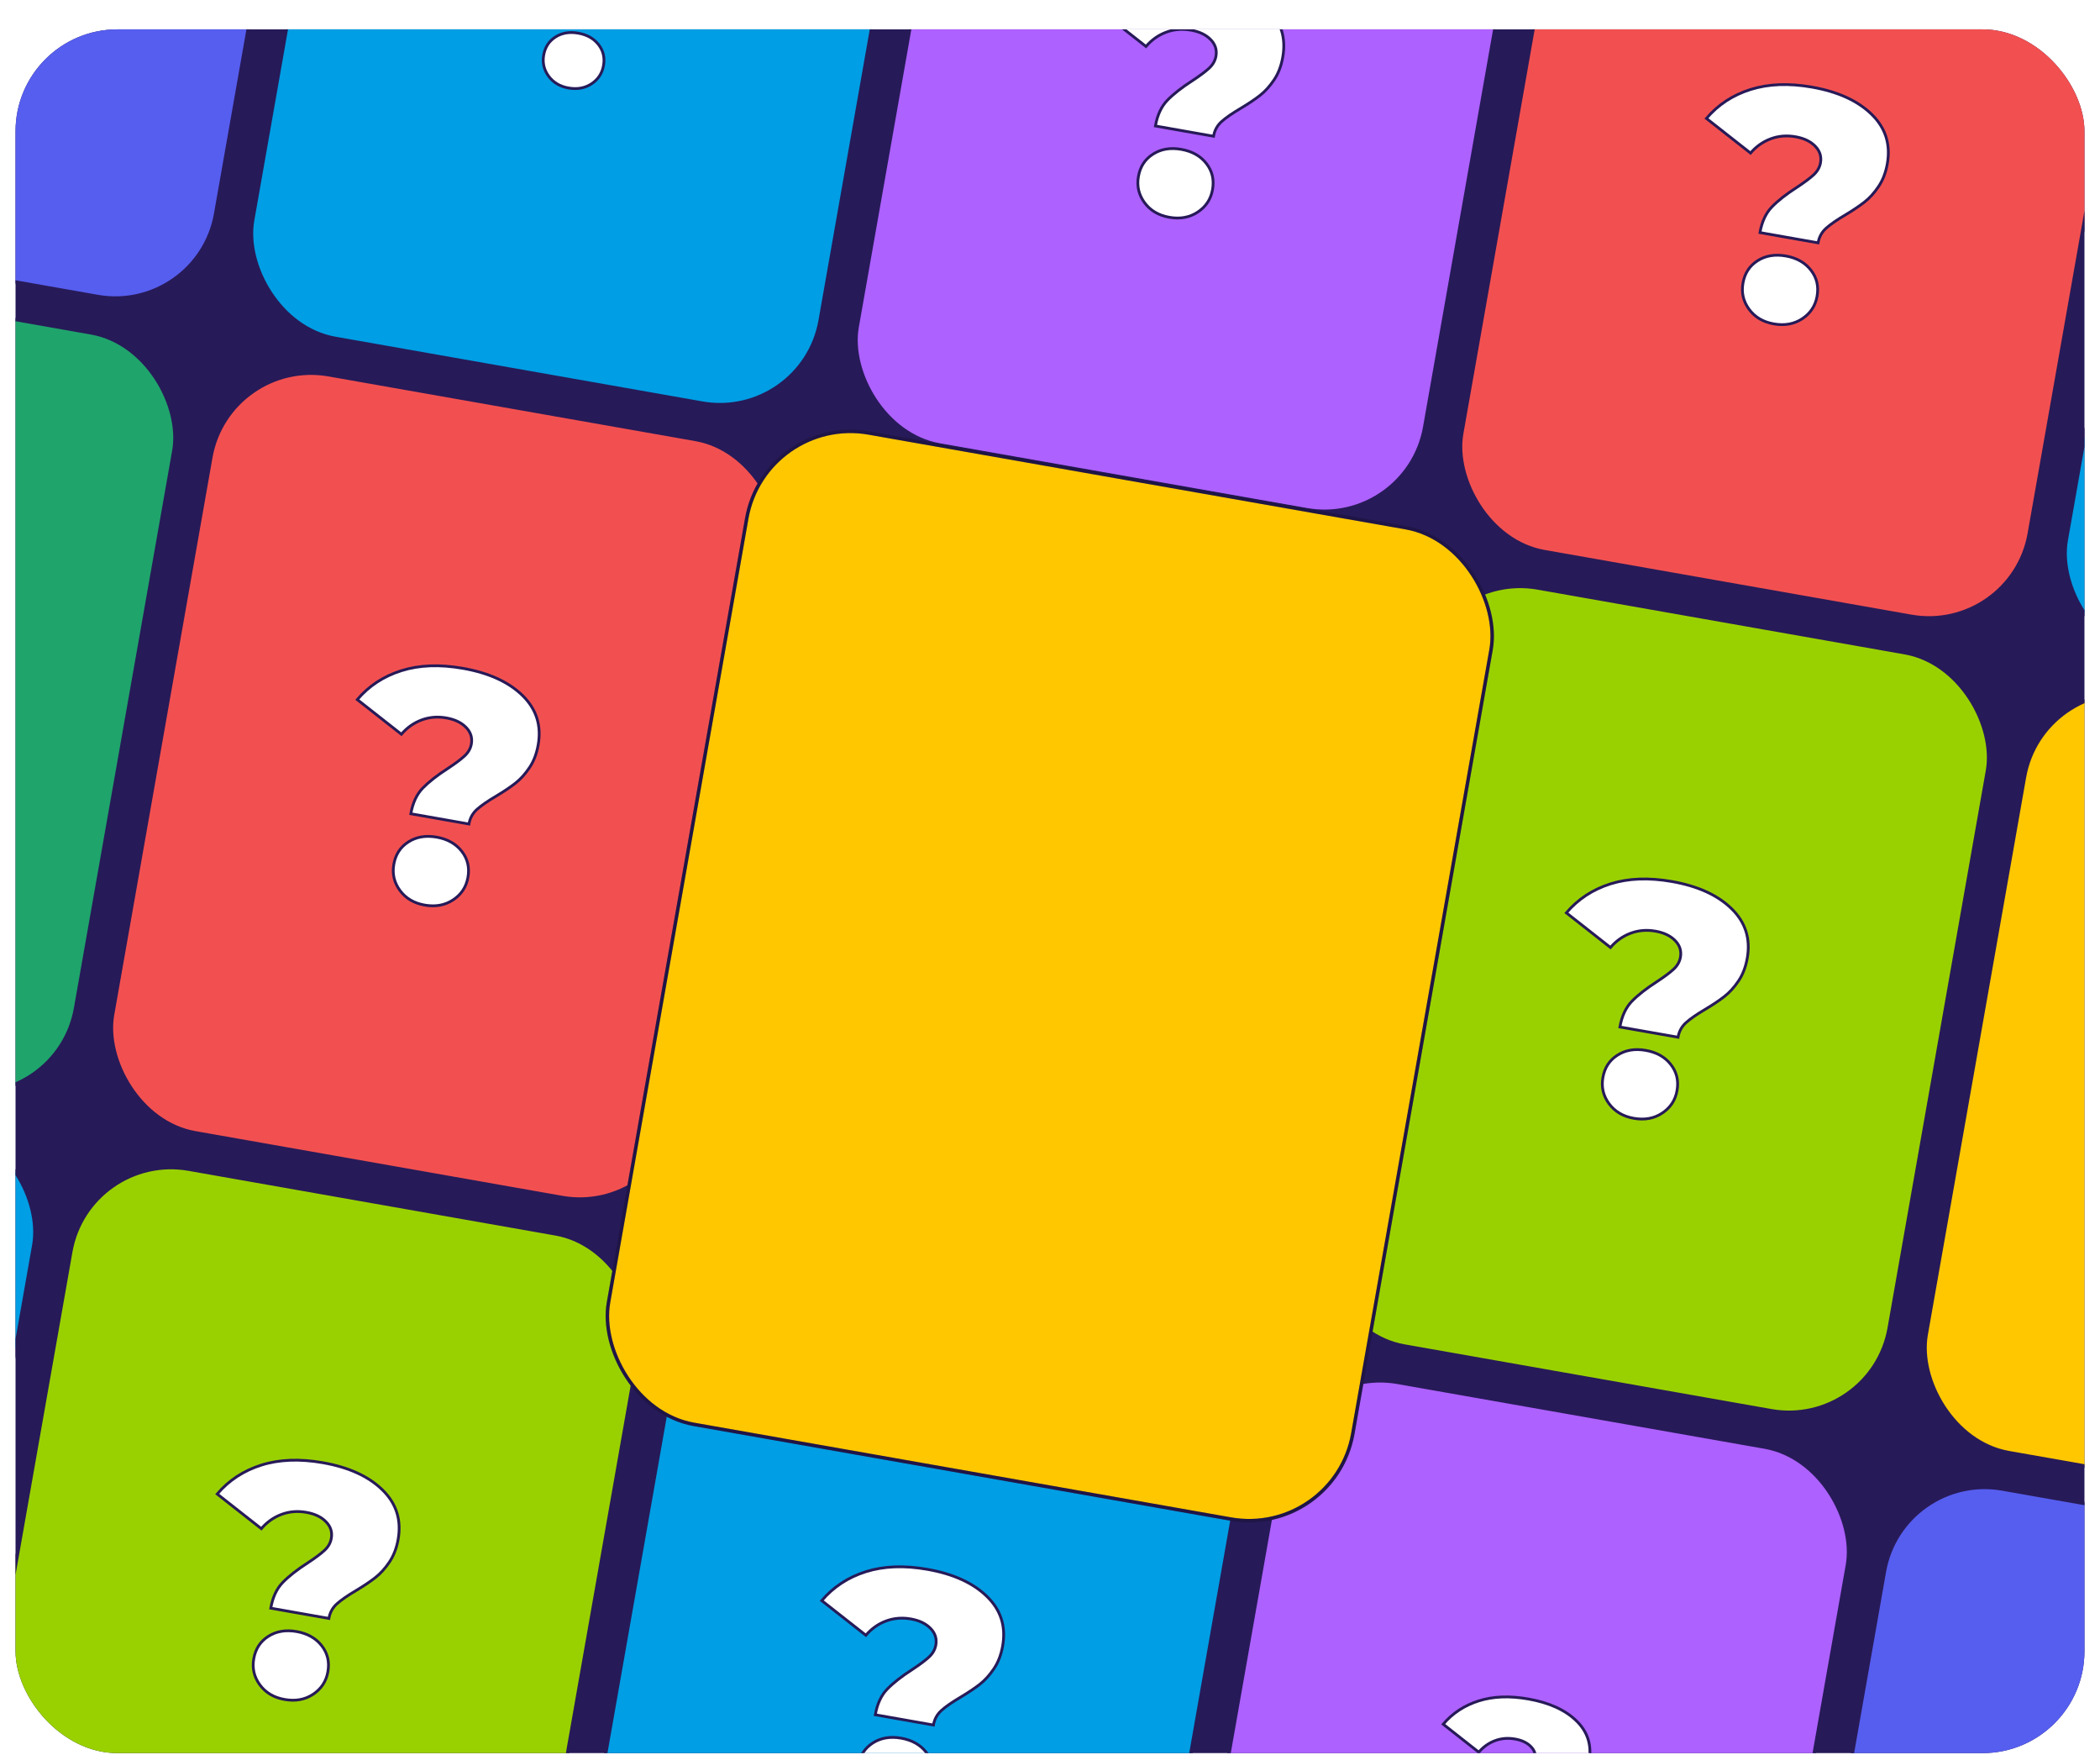 <svg width="608" height="508" viewBox="0 0 608 508" fill="none" xmlns="http://www.w3.org/2000/svg" xmlns:xlink="http://www.w3.org/1999/xlink">
	<desc>
			Created with Pixso.
	</desc>
	<defs>
		<filter id="filter_13_2186_dd" x="0" y="0" width="608" height="508" filterUnits="userSpaceOnUse" color-interpolation-filters="sRGB">
			<feFlood flood-opacity="0" result="BackgroundImageFix"/>
			<feColorMatrix in="SourceAlpha" type="matrix" values="0 0 0 0 0 0 0 0 0 0 0 0 0 0 0 0 0 0 127 0" result="hardAlpha"/>
			<feOffset dx="0" dy="4"/>
			<feGaussianBlur stdDeviation="1.333"/>
			<feComposite in2="hardAlpha" operator="out" k2="-1" k3="1"/>
			<feColorMatrix type="matrix" values="0 0 0 0 0 0 0 0 0 0 0 0 0 0 0 0 0 0 0.25 0"/>
			<feBlend mode="normal" in2="BackgroundImageFix" result="effect_dropShadow_1"/>
			<feColorMatrix in="SourceAlpha" type="matrix" values="0 0 0 0 0 0 0 0 0 0 0 0 0 0 0 0 0 0 127 0" result="hardAlpha"/>
			<feOffset dx="0" dy="4"/>
			<feGaussianBlur stdDeviation="1.333"/>
			<feComposite in2="hardAlpha" operator="out" k2="-1" k3="1"/>
			<feColorMatrix type="matrix" values="0 0 0 0 0 0 0 0 0 0 0 0 0 0 0 0 0 0 0.25 0"/>
			<feBlend mode="normal" in2="effect_dropShadow_1" result="effect_dropShadow_2"/>
			<feBlend mode="normal" in="SourceGraphic" in2="effect_dropShadow_2" result="shape"/>
		</filter>
		<filter id="filter_13_2295_dd" x="108.91" y="50.094" width="390.026" height="448.697" filterUnits="userSpaceOnUse" color-interpolation-filters="sRGB">
			<feFlood flood-opacity="0" result="BackgroundImageFix"/>
			<feColorMatrix in="SourceAlpha" type="matrix" values="0 0 0 0 0 0 0 0 0 0 0 0 0 0 0 0 0 0 127 0" result="hardAlpha"/>
			<feMorphology radius="-14.443" in="" result="BackgroundImageFix"/>
			<feOffset dx="0" dy="24.072"/>
			<feGaussianBlur stdDeviation="26.881"/>
			<feComposite in2="hardAlpha" operator="out" k2="-1" k3="1"/>
			<feColorMatrix type="matrix" values="0 0 0 0 0 0 0 0 0 0 0 0 0 0 0 0 0 0 0.3 0"/>
			<feBlend mode="normal" in2="BackgroundImageFix" result="effect_dropShadow_1"/>
			<feBlend mode="normal" in="SourceGraphic" in2="effect_dropShadow_1" result="shape"/>
		</filter>
		<clipPath id="clip13_2186">
			<rect id="Обложка карточки" rx="29.5" width="599" height="499" transform="translate(4.5 0.5)" fill="white" fill-opacity="0"/>
		</clipPath>
	</defs>
	<g filter="url(#filter_13_2186_dd)">
		<rect id="Обложка карточки" rx="29.5" width="599" height="499" transform="translate(4.5 0.5)" fill="#271A58" fill-opacity="1"/>
		<g clip-path="url(#clip13_2186)">
			<rect id="Frame 2043683103" rx="29.5" width="166.875" height="222.834" transform="translate(-68.329 -165.47) rotate(10)" fill="#565EEF" fill-opacity="1"/>
			<path id="?" d="M-10.86 -40.72Q-12.97 -38.54 -13.65 -34.72L-0.07 -32.33Q0.14 -33.55 0.75 -34.51Q1.18 -35.19 1.8 -35.74Q3.3 -37.09 6.28 -38.85Q9.01 -40.48 10.77 -41.86Q12.56 -43.25 14.04 -45.47Q15.55 -47.68 16.1 -50.79Q16.72 -54.3 15.72 -57.26Q14.79 -60.04 12.44 -62.34Q7.58 -67.09 -1.49 -68.69Q-9.57 -70.12 -15.83 -68.15Q-19.77 -66.91 -22.84 -64.54Q-24.65 -63.16 -26.15 -61.39L-15.85 -53.29Q-14.5 -54.87 -12.81 -55.84Q-12.01 -56.3 -11.13 -56.63Q-10.37 -56.91 -9.59 -57.07Q-7.55 -57.49 -5.34 -57.1Q-2.38 -56.58 -0.76 -54.91Q0.14 -53.99 0.43 -52.91Q0.67 -52.02 0.49 -51.02Q0.42 -50.63 0.29 -50.25Q-0.12 -49.12 -1.12 -48.2Q-2.43 -46.99 -4.99 -45.31Q-8.72 -42.91 -10.86 -40.72ZM-14.74 -15.29Q-12.98 -13.85 -10.42 -13.4Q-7.67 -12.91 -5.43 -13.76Q-4.55 -14.09 -3.75 -14.62Q-2.3 -15.59 -1.43 -16.93Q-0.59 -18.23 -0.3 -19.87Q0.05 -21.84 -0.48 -23.54Q-0.87 -24.82 -1.74 -25.94Q-2.21 -26.54 -2.77 -27.04Q-4.66 -28.74 -7.61 -29.26Q-10.59 -29.79 -12.95 -28.81Q-13.61 -28.53 -14.22 -28.14Q-15.37 -27.41 -16.15 -26.39Q-17.26 -24.94 -17.62 -22.92Q-17.91 -21.28 -17.57 -19.78Q-17.22 -18.22 -16.19 -16.81Q-15.55 -15.95 -14.74 -15.29Z" fill="#FFFFFF" fill-opacity="1" fill-rule="evenodd"/>
			<path id="?" d="M-13.65 -34.72Q-12.97 -38.54 -10.86 -40.72Q-8.72 -42.91 -4.99 -45.31Q-2.43 -46.99 -1.12 -48.2Q0.21 -49.42 0.49 -51.02Q0.88 -53.24 -0.76 -54.91Q-2.38 -56.58 -5.34 -57.1Q-8.4 -57.64 -11.13 -56.63Q-13.87 -55.61 -15.85 -53.29L-26.15 -61.39Q-22.08 -66.18 -15.83 -68.15Q-9.57 -70.12 -1.49 -68.69Q7.58 -67.09 12.44 -62.34Q17.3 -57.58 16.1 -50.79Q15.55 -47.68 14.04 -45.47Q12.56 -43.25 10.77 -41.86Q9.01 -40.48 6.28 -38.85Q3.3 -37.09 1.8 -35.74Q0.29 -34.39 -0.07 -32.33L-13.65 -34.72ZM-10.42 -13.4Q-14.16 -14.06 -16.19 -16.81Q-18.21 -19.57 -17.62 -22.92Q-17.01 -26.37 -14.22 -28.14Q-11.42 -29.93 -7.61 -29.26Q-3.79 -28.59 -1.74 -25.94Q0.31 -23.31 -0.3 -19.87Q-0.9 -16.52 -3.75 -14.62Q-6.6 -12.72 -10.42 -13.4Z" stroke="#271A58" stroke-opacity="1" stroke-width="0.807"/>
			<rect id="Frame 2043683103" rx="29.5" width="166.875" height="222.834" transform="translate(-68.329 -165.47) rotate(10)" stroke="#271A58" stroke-opacity="1" stroke-width="1"/>
			<rect id="Frame 2043683100" rx="29.5" width="166.875" height="222.834" transform="translate(106.7 -134.607) rotate(10)" fill="#009EE4" fill-opacity="1"/>
			<path id="?" d="M164.17 -9.86Q162.06 -7.68 161.38 -3.86L174.96 -1.47Q175.17 -2.68 175.78 -3.65Q176.21 -4.33 176.83 -4.88Q178.33 -6.23 181.31 -7.99Q184.04 -9.62 185.8 -11Q187.59 -12.39 189.07 -14.6Q190.58 -16.82 191.13 -19.93Q191.75 -23.44 190.75 -26.4Q189.82 -29.18 187.47 -31.48Q182.61 -36.23 173.54 -37.83Q165.46 -39.25 159.2 -37.29Q155.26 -36.04 152.19 -33.68Q150.38 -32.29 148.88 -30.52L159.18 -22.43Q160.53 -24.01 162.22 -24.98Q163.02 -25.44 163.9 -25.76Q164.66 -26.05 165.44 -26.21Q167.48 -26.63 169.69 -26.24Q172.65 -25.72 174.27 -24.05Q175.17 -23.13 175.46 -22.05Q175.7 -21.16 175.52 -20.16Q175.45 -19.76 175.32 -19.39Q174.91 -18.26 173.91 -17.34Q172.6 -16.13 170.04 -14.45Q166.31 -12.05 164.17 -9.86ZM160.29 15.58Q162.05 17.01 164.61 17.47Q167.36 17.95 169.6 17.11Q170.48 16.78 171.28 16.24Q172.73 15.28 173.6 13.93Q174.44 12.64 174.73 10.99Q175.08 9.02 174.55 7.32Q174.16 6.04 173.29 4.92Q172.82 4.32 172.26 3.82Q170.37 2.12 167.42 1.6Q164.44 1.08 162.08 2.06Q161.42 2.33 160.81 2.72Q159.66 3.46 158.88 4.47Q157.77 5.92 157.41 7.94Q157.12 9.58 157.46 11.08Q157.81 12.64 158.84 14.05Q159.48 14.92 160.29 15.58Z" fill="#FFFFFF" fill-opacity="1" fill-rule="evenodd"/>
			<path id="?" d="M161.38 -3.86Q162.06 -7.68 164.17 -9.86Q166.31 -12.05 170.04 -14.45Q172.6 -16.13 173.91 -17.34Q175.24 -18.56 175.52 -20.16Q175.91 -22.38 174.27 -24.05Q172.65 -25.72 169.69 -26.24Q166.63 -26.78 163.9 -25.76Q161.16 -24.75 159.18 -22.43L148.88 -30.52Q152.95 -35.32 159.2 -37.29Q165.46 -39.25 173.54 -37.83Q182.61 -36.23 187.47 -31.48Q192.33 -26.72 191.13 -19.93Q190.58 -16.82 189.07 -14.6Q187.59 -12.39 185.8 -11Q184.04 -9.62 181.31 -7.99Q178.33 -6.23 176.83 -4.88Q175.32 -3.53 174.96 -1.47L161.38 -3.86ZM164.61 17.47Q160.87 16.81 158.84 14.05Q156.82 11.29 157.41 7.94Q158.02 4.5 160.81 2.72Q163.61 0.93 167.42 1.6Q171.24 2.28 173.29 4.92Q175.34 7.55 174.73 10.99Q174.13 14.34 171.28 16.24Q168.43 18.14 164.61 17.47Z" stroke="#271A58" stroke-opacity="1" stroke-width="0.807"/>
			<rect id="Frame 2043683100" rx="29.5" width="166.875" height="222.834" transform="translate(106.7 -134.607) rotate(10)" stroke="#271A58" stroke-opacity="1" stroke-width="1"/>
			<rect id="Frame 2043683094" rx="29.5" width="166.875" height="222.834" transform="translate(281.729 -103.745) rotate(10)" fill="#AD61FF" fill-opacity="1"/>
			<path id="?" d="M337.98 21.03Q335.36 23.74 334.52 28.47L351.35 31.44Q351.61 29.93 352.37 28.73Q352.9 27.89 353.67 27.2Q355.53 25.53 359.23 23.35Q362.61 21.33 364.79 19.62Q367 17.89 368.85 15.15Q370.71 12.41 371.39 8.55Q372.16 4.2 370.93 0.53Q369.77 -2.91 366.86 -5.76Q360.84 -11.66 349.59 -13.64Q339.58 -15.41 331.81 -12.97Q326.93 -11.43 323.12 -8.5Q320.89 -6.78 319.02 -4.58L331.79 5.45Q333.46 3.5 335.56 2.29Q336.55 1.72 337.64 1.32Q338.58 0.97 339.56 0.77Q342.08 0.24 344.81 0.73Q348.48 1.37 350.5 3.44Q351.62 4.58 351.97 5.92Q352.27 7.02 352.05 8.26Q351.96 8.75 351.79 9.22Q351.29 10.62 350.05 11.76Q348.42 13.26 345.25 15.34Q340.63 18.31 337.98 21.03ZM333.16 52.56Q335.35 54.34 338.53 54.9Q341.93 55.5 344.71 54.45Q345.8 54.05 346.79 53.38Q348.59 52.19 349.67 50.52Q350.7 48.92 351.06 46.88Q351.5 44.43 350.85 42.32Q350.36 40.75 349.28 39.35Q348.7 38.61 348.01 37.99Q345.66 35.88 342.01 35.24Q338.31 34.59 335.39 35.8Q334.57 36.14 333.81 36.63Q332.38 37.54 331.41 38.8Q330.04 40.59 329.6 43.09Q329.24 45.13 329.66 46.99Q330.09 48.92 331.37 50.67Q332.16 51.74 333.16 52.56Z" fill="#FFFFFF" fill-opacity="1" fill-rule="evenodd"/>
			<path id="?" d="M334.52 28.47Q335.36 23.74 337.98 21.03Q340.63 18.31 345.25 15.34Q348.42 13.26 350.05 11.76Q351.7 10.24 352.05 8.26Q352.53 5.51 350.5 3.44Q348.48 1.37 344.81 0.73Q341.03 0.06 337.64 1.32Q334.25 2.58 331.79 5.45L319.02 -4.58Q324.07 -10.52 331.81 -12.97Q339.58 -15.41 349.59 -13.64Q360.84 -11.66 366.86 -5.76Q372.89 0.13 371.39 8.55Q370.71 12.41 368.85 15.15Q367 17.89 364.79 19.62Q362.61 21.33 359.23 23.35Q355.53 25.53 353.67 27.2Q351.8 28.87 351.35 31.44L334.52 28.47ZM338.53 54.9Q333.89 54.08 331.37 50.67Q328.86 47.25 329.6 43.09Q330.35 38.82 333.81 36.63Q337.28 34.4 342.01 35.24Q346.74 36.07 349.28 39.35Q351.82 42.61 351.06 46.88Q350.33 51.03 346.79 53.38Q343.26 55.74 338.53 54.9Z" stroke="#271A58" stroke-opacity="1" stroke-width="0.807"/>
			<rect id="Frame 2043683094" rx="29.5" width="166.875" height="222.834" transform="translate(281.729 -103.745) rotate(10)" stroke="#271A58" stroke-opacity="1" stroke-width="1"/>
			<rect id="Frame 2043683095" rx="29.5" width="166.875" height="222.834" transform="translate(456.759 -72.883) rotate(10)" fill="#F25050" fill-opacity="1"/>
			<path id="?" d="M513.01 51.9Q510.39 54.6 509.55 59.33L526.38 62.3Q526.64 60.79 527.4 59.59Q527.93 58.75 528.7 58.07Q530.56 56.4 534.26 54.22Q537.64 52.19 539.82 50.48Q542.03 48.76 543.87 46.01Q545.74 43.27 546.42 39.42Q547.19 35.06 545.96 31.39Q544.8 27.95 541.89 25.1Q535.86 19.21 524.62 17.22Q514.61 15.46 506.84 17.9Q501.96 19.44 498.15 22.37Q495.92 24.08 494.05 26.28L506.82 36.31Q508.49 34.36 510.59 33.15Q511.58 32.58 512.67 32.18Q513.61 31.83 514.59 31.63Q517.11 31.11 519.84 31.59Q523.51 32.23 525.53 34.3Q526.64 35.44 527 36.78Q527.3 37.88 527.08 39.12Q526.99 39.62 526.82 40.08Q526.32 41.48 525.08 42.63Q523.45 44.12 520.28 46.21Q515.65 49.17 513.01 51.9ZM508.19 83.42Q510.37 85.2 513.55 85.76Q516.96 86.36 519.74 85.32Q520.83 84.91 521.82 84.25Q523.62 83.05 524.7 81.38Q525.73 79.78 526.09 77.74Q526.52 75.3 525.88 73.18Q525.39 71.61 524.31 70.22Q523.73 69.47 523.04 68.85Q520.69 66.75 517.04 66.1Q513.34 65.45 510.42 66.66Q509.6 67 508.84 67.49Q507.41 68.4 506.44 69.66Q505.07 71.45 504.63 73.96Q504.26 75.99 504.69 77.85Q505.12 79.79 506.4 81.53Q507.19 82.6 508.19 83.42Z" fill="#FFFFFF" fill-opacity="1" fill-rule="evenodd"/>
			<path id="?" d="M509.55 59.33Q510.39 54.6 513.01 51.9Q515.65 49.17 520.28 46.21Q523.45 44.12 525.08 42.63Q526.72 41.11 527.08 39.12Q527.56 36.38 525.53 34.3Q523.51 32.23 519.84 31.59Q516.06 30.92 512.67 32.18Q509.28 33.44 506.82 36.31L494.05 26.28Q499.1 20.34 506.84 17.9Q514.61 15.46 524.62 17.22Q535.86 19.21 541.89 25.1Q547.92 30.99 546.42 39.42Q545.74 43.27 543.87 46.01Q542.03 48.76 539.82 50.48Q537.64 52.19 534.26 54.22Q530.56 56.4 528.7 58.07Q526.83 59.74 526.38 62.3L509.55 59.33ZM513.55 85.76Q508.92 84.95 506.4 81.53Q503.89 78.11 504.63 73.96Q505.38 69.69 508.84 67.49Q512.31 65.27 517.04 66.1Q521.77 66.94 524.31 70.22Q526.85 73.47 526.09 77.74Q525.36 81.9 521.82 84.25Q518.29 86.6 513.55 85.76Z" stroke="#271A58" stroke-opacity="1" stroke-width="0.807"/>
			<rect id="Frame 2043683095" rx="29.5" width="166.875" height="222.834" transform="translate(456.759 -72.883) rotate(10)" stroke="#271A58" stroke-opacity="1" stroke-width="1"/>
			<rect id="Frame 2043683101" rx="29.5" width="166.875" height="222.834" transform="translate(631.788 -42.021) rotate(10)" fill="#009EE4" fill-opacity="1"/>
			<path id="?" d="M689.26 82.73Q687.15 84.91 686.47 88.73L700.04 91.12Q700.26 89.9 700.87 88.94Q701.3 88.26 701.92 87.71Q703.42 86.36 706.4 84.6Q709.13 82.97 710.89 81.59Q712.68 80.2 714.16 77.98Q715.67 75.77 716.22 72.66Q716.84 69.15 715.84 66.18Q714.91 63.41 712.56 61.11Q707.7 56.36 698.63 54.76Q690.55 53.33 684.29 55.3Q680.35 56.54 677.28 58.91Q675.47 60.29 673.97 62.06L684.27 70.16Q685.62 68.58 687.31 67.61Q688.11 67.15 688.99 66.82Q689.75 66.54 690.53 66.38Q692.57 65.96 694.77 66.35Q697.73 66.87 699.36 68.54Q700.26 69.46 700.55 70.54Q700.79 71.43 700.61 72.42Q700.54 72.82 700.4 73.2Q700 74.33 699 75.25Q697.69 76.46 695.12 78.14Q691.4 80.53 689.26 82.73ZM685.38 108.16Q687.14 109.6 689.7 110.05Q692.45 110.54 694.69 109.69Q695.57 109.36 696.37 108.83Q697.82 107.86 698.69 106.52Q699.52 105.22 699.82 103.58Q700.16 101.61 699.64 99.9Q699.25 98.63 698.38 97.51Q697.91 96.91 697.35 96.41Q695.46 94.71 692.51 94.19Q689.53 93.66 687.17 94.64Q686.51 94.92 685.9 95.31Q684.75 96.04 683.96 97.06Q682.86 98.51 682.5 100.53Q682.21 102.17 682.55 103.67Q682.9 105.23 683.93 106.64Q684.57 107.5 685.38 108.16Z" fill="#FFFFFF" fill-opacity="1" fill-rule="evenodd"/>
			<path id="?" d="M686.47 88.73Q687.15 84.91 689.26 82.73Q691.4 80.53 695.12 78.14Q697.69 76.46 699 75.25Q700.33 74.03 700.61 72.42Q701 70.21 699.36 68.54Q697.73 66.87 694.77 66.35Q691.72 65.81 688.99 66.82Q686.25 67.84 684.27 70.16L673.97 62.06Q678.04 57.27 684.29 55.3Q690.55 53.33 698.63 54.76Q707.7 56.36 712.56 61.11Q717.42 65.87 716.22 72.66Q715.67 75.77 714.16 77.98Q712.68 80.2 710.89 81.59Q709.13 82.97 706.4 84.6Q703.42 86.36 701.92 87.71Q700.41 89.05 700.04 91.12L686.47 88.73ZM689.7 110.05Q685.96 109.39 683.93 106.64Q681.9 103.88 682.5 100.53Q683.11 97.08 685.9 95.31Q688.69 93.52 692.51 94.19Q696.33 94.86 698.38 97.51Q700.43 100.14 699.82 103.58Q699.22 106.93 696.37 108.83Q693.52 110.73 689.7 110.05Z" stroke="#271A58" stroke-opacity="1" stroke-width="0.807"/>
			<rect id="Frame 2043683101" rx="29.5" width="166.875" height="222.834" transform="translate(631.788 -42.021) rotate(10)" stroke="#271A58" stroke-opacity="1" stroke-width="1"/>
			<rect id="Frame 2043683104" rx="29.5" width="166.875" height="222.834" transform="translate(-108.879 64.497) rotate(10)" fill="#1FA46C" fill-opacity="1"/>
			<path id="?" d="M-51.41 189.25Q-53.52 191.43 -54.2 195.25L-40.62 197.64Q-40.41 196.42 -39.8 195.45Q-39.37 194.78 -38.75 194.23Q-37.25 192.88 -34.27 191.12Q-31.54 189.49 -29.78 188.11Q-27.99 186.71 -26.51 184.5Q-25 182.29 -24.45 179.18Q-23.83 175.67 -24.83 172.7Q-25.76 169.93 -28.11 167.63Q-32.97 162.87 -42.04 161.28Q-50.12 159.85 -56.38 161.82Q-60.32 163.06 -63.39 165.43Q-65.19 166.81 -66.7 168.58L-56.4 176.68Q-55.05 175.1 -53.36 174.13Q-52.56 173.67 -51.68 173.34Q-50.92 173.06 -50.14 172.9Q-48.1 172.48 -45.89 172.86Q-42.93 173.39 -41.31 175.05Q-40.41 175.97 -40.12 177.06Q-39.88 177.94 -40.06 178.94Q-40.13 179.34 -40.26 179.71Q-40.67 180.85 -41.67 181.77Q-42.98 182.98 -45.54 184.66Q-49.27 187.05 -51.41 189.25ZM-55.29 214.68Q-53.53 216.12 -50.97 216.57Q-48.22 217.05 -45.98 216.21Q-45.1 215.88 -44.3 215.35Q-42.85 214.38 -41.98 213.04Q-41.14 211.74 -40.85 210.1Q-40.5 208.13 -41.03 206.42Q-41.42 205.15 -42.29 204.03Q-42.76 203.43 -43.32 202.93Q-45.21 201.23 -48.16 200.71Q-51.14 200.18 -53.5 201.16Q-54.16 201.44 -54.77 201.83Q-55.92 202.56 -56.7 203.58Q-57.81 205.02 -58.17 207.04Q-58.46 208.69 -58.12 210.19Q-57.77 211.75 -56.74 213.15Q-56.1 214.02 -55.29 214.68Z" fill="#FFFFFF" fill-opacity="1" fill-rule="evenodd"/>
			<path id="?" d="M-54.2 195.25Q-53.52 191.43 -51.41 189.25Q-49.27 187.05 -45.54 184.66Q-42.98 182.98 -41.67 181.77Q-40.34 180.54 -40.06 178.94Q-39.67 176.73 -41.31 175.05Q-42.93 173.39 -45.89 172.86Q-48.95 172.33 -51.68 173.34Q-54.42 174.36 -56.4 176.68L-66.7 168.58Q-62.63 163.79 -56.38 161.82Q-50.12 159.85 -42.04 161.28Q-32.97 162.87 -28.11 167.63Q-23.25 172.38 -24.45 179.18Q-25 182.29 -26.51 184.5Q-27.99 186.71 -29.78 188.11Q-31.54 189.49 -34.27 191.12Q-37.25 192.88 -38.75 194.23Q-40.26 195.57 -40.62 197.64L-54.2 195.25ZM-50.97 216.57Q-54.71 215.91 -56.74 213.15Q-58.76 210.4 -58.17 207.04Q-57.56 203.6 -54.77 201.83Q-51.97 200.03 -48.16 200.71Q-44.34 201.38 -42.29 204.03Q-40.24 206.65 -40.85 210.1Q-41.45 213.45 -44.3 215.35Q-47.15 217.24 -50.97 216.57Z" stroke="#271A58" stroke-opacity="1" stroke-width="0.807"/>
			<rect id="Frame 2043683104" rx="29.5" width="166.875" height="222.834" transform="translate(-108.879 64.497) rotate(10)" stroke="#271A58" stroke-opacity="1" stroke-width="1"/>
			<rect id="Frame 2043683096" rx="29.5" width="166.875" height="222.834" transform="translate(66.15 95.359) rotate(10)" fill="#F25050" fill-opacity="1"/>
			<path id="?" d="M122.4 220.14Q119.78 222.84 118.94 227.57L135.77 230.54Q136.03 229.03 136.79 227.83Q137.32 226.99 138.09 226.31Q139.95 224.64 143.65 222.46Q147.03 220.44 149.21 218.73Q151.42 217 153.27 214.25Q155.13 211.51 155.81 207.66Q156.59 203.31 155.35 199.63Q154.19 196.19 151.28 193.34Q145.26 187.45 134.02 185.47Q124 183.7 116.24 186.14Q111.35 187.68 107.54 190.61Q105.31 192.33 103.44 194.52L116.21 204.55Q117.88 202.6 119.98 201.39Q120.97 200.82 122.06 200.42Q123 200.07 123.98 199.87Q126.5 199.35 129.23 199.83Q132.9 200.48 134.92 202.55Q136.04 203.68 136.39 205.03Q136.69 206.13 136.47 207.37Q136.38 207.86 136.21 208.32Q135.71 209.73 134.47 210.87Q132.84 212.37 129.67 214.45Q125.05 217.42 122.4 220.14ZM117.58 251.66Q119.77 253.45 122.95 254.01Q126.35 254.61 129.13 253.56Q130.22 253.15 131.21 252.49Q133.01 251.29 134.09 249.63Q135.12 248.02 135.48 245.98Q135.92 243.54 135.27 241.43Q134.78 239.85 133.7 238.46Q133.12 237.71 132.43 237.09Q130.08 234.99 126.43 234.34Q122.73 233.69 119.81 234.91Q118.99 235.25 118.23 235.73Q116.8 236.64 115.83 237.9Q114.46 239.69 114.02 242.2Q113.66 244.24 114.08 246.1Q114.51 248.03 115.79 249.77Q116.58 250.85 117.58 251.66Z" fill="#FFFFFF" fill-opacity="1" fill-rule="evenodd"/>
			<path id="?" d="M118.94 227.57Q119.78 222.84 122.4 220.14Q125.05 217.42 129.67 214.45Q132.84 212.37 134.47 210.87Q136.12 209.35 136.47 207.37Q136.95 204.62 134.92 202.55Q132.9 200.48 129.23 199.83Q125.45 199.16 122.06 200.42Q118.67 201.68 116.21 204.55L103.44 194.52Q108.49 188.58 116.24 186.14Q124 183.7 134.02 185.47Q145.26 187.45 151.28 193.34Q157.31 199.24 155.81 207.66Q155.13 211.51 153.27 214.25Q151.42 217 149.21 218.73Q147.03 220.44 143.65 222.46Q139.95 224.64 138.09 226.31Q136.22 227.98 135.77 230.54L118.94 227.57ZM122.95 254.01Q118.31 253.19 115.79 249.77Q113.28 246.35 114.02 242.2Q114.77 237.93 118.23 235.73Q121.7 233.51 126.43 234.34Q131.16 235.18 133.7 238.46Q136.24 241.71 135.48 245.98Q134.75 250.14 131.21 252.49Q127.68 254.84 122.95 254.01Z" stroke="#271A58" stroke-opacity="1" stroke-width="0.807"/>
			<rect id="Frame 2043683096" rx="29.5" width="166.875" height="222.834" transform="translate(66.15 95.359) rotate(10)" stroke="#271A58" stroke-opacity="1" stroke-width="1"/>
			<rect id="Frame 2043683112" rx="29.5" width="166.875" height="222.834" transform="translate(241.18 126.222) rotate(10)" fill="#009EE4" fill-opacity="1"/>
			<path id="?" d="M298.65 250.97Q296.54 253.15 295.86 256.97L309.44 259.36Q309.65 258.15 310.26 257.18Q310.69 256.5 311.31 255.95Q312.81 254.6 315.79 252.84Q318.52 251.21 320.28 249.83Q322.07 248.44 323.55 246.22Q325.06 244.01 325.61 240.9Q326.23 237.39 325.23 234.43Q324.3 231.65 321.95 229.35Q317.09 224.6 308.02 223Q299.94 221.58 293.68 223.54Q289.74 224.79 286.67 227.15Q284.87 228.54 283.36 230.31L293.66 238.4Q295.01 236.82 296.7 235.85Q297.5 235.39 298.38 235.07Q299.14 234.78 299.92 234.62Q301.96 234.2 304.17 234.59Q307.13 235.11 308.75 236.78Q309.65 237.7 309.94 238.78Q310.18 239.67 310 240.67Q309.93 241.06 309.8 241.44Q309.39 242.57 308.39 243.49Q307.08 244.7 304.51 246.38Q300.79 248.78 298.65 250.97ZM294.77 276.41Q296.53 277.84 299.09 278.29Q301.84 278.78 304.08 277.93Q304.96 277.6 305.76 277.07Q307.21 276.1 308.08 274.76Q308.92 273.47 309.21 271.82Q309.56 269.85 309.03 268.15Q308.64 266.87 307.77 265.75Q307.3 265.15 306.74 264.65Q304.85 262.95 301.9 262.43Q298.92 261.91 296.56 262.89Q295.9 263.16 295.29 263.55Q294.14 264.28 293.35 265.3Q292.25 266.75 291.89 268.77Q291.6 270.41 291.94 271.91Q292.29 273.47 293.32 274.88Q293.96 275.75 294.77 276.41Z" fill="#FFFFFF" fill-opacity="1" fill-rule="evenodd"/>
			<path id="?" d="M295.86 256.97Q296.54 253.15 298.65 250.97Q300.79 248.78 304.51 246.38Q307.08 244.7 308.39 243.49Q309.72 242.27 310 240.67Q310.39 238.45 308.75 236.78Q307.13 235.11 304.17 234.59Q301.11 234.05 298.38 235.07Q295.64 236.08 293.66 238.4L283.36 230.31Q287.43 225.51 293.68 223.54Q299.94 221.58 308.02 223Q317.09 224.6 321.95 229.35Q326.81 234.11 325.61 240.9Q325.06 244.01 323.55 246.22Q322.07 248.44 320.28 249.83Q318.52 251.21 315.79 252.84Q312.81 254.6 311.31 255.95Q309.8 257.3 309.44 259.36L295.86 256.97ZM299.09 278.29Q295.35 277.64 293.32 274.88Q291.3 272.12 291.89 268.77Q292.5 265.32 295.29 263.55Q298.09 261.76 301.9 262.43Q305.72 263.1 307.77 265.75Q309.82 268.38 309.21 271.82Q308.61 275.17 305.76 277.07Q302.91 278.97 299.09 278.29Z" stroke="#271A58" stroke-opacity="1" stroke-width="0.807"/>
			<rect id="Frame 2043683112" rx="29.5" width="166.875" height="222.834" transform="translate(241.18 126.222) rotate(10)" stroke="#271A58" stroke-opacity="1" stroke-width="1"/>
			<rect id="Frame 2043683098" rx="29.5" width="166.875" height="222.834" transform="translate(416.21 157.084) rotate(10)" fill="#99D100" fill-opacity="1"/>
			<path id="?" d="M472.46 281.86Q469.84 284.57 469 289.3L485.83 292.26Q486.09 290.76 486.85 289.56Q487.38 288.72 488.15 288.03Q490.01 286.36 493.71 284.18Q497.09 282.16 499.27 280.45Q501.48 278.72 503.33 275.98Q505.19 273.24 505.87 269.38Q506.65 265.03 505.41 261.35Q504.25 257.92 501.34 255.07Q495.32 249.17 484.08 247.19Q474.06 245.42 466.29 247.86Q461.41 249.4 457.6 252.33Q455.37 254.05 453.5 256.25L466.27 266.28Q467.94 264.32 470.04 263.12Q471.03 262.55 472.12 262.15Q473.06 261.79 474.04 261.59Q476.56 261.07 479.29 261.56Q482.96 262.2 484.98 264.27Q486.1 265.41 486.45 266.75Q486.75 267.85 486.53 269.09Q486.44 269.58 486.27 270.05Q485.77 271.45 484.53 272.59Q482.9 274.09 479.73 276.17Q475.11 279.14 472.46 281.86ZM467.64 313.39Q469.83 315.17 473.01 315.73Q476.41 316.33 479.19 315.28Q480.28 314.88 481.27 314.21Q483.07 313.01 484.15 311.35Q485.18 309.75 485.54 307.71Q485.98 305.26 485.33 303.15Q484.84 301.57 483.76 300.18Q483.18 299.44 482.49 298.82Q480.14 296.71 476.49 296.07Q472.79 295.42 469.87 296.63Q469.05 296.97 468.29 297.46Q466.86 298.36 465.89 299.63Q464.52 301.42 464.08 303.92Q463.72 305.96 464.14 307.82Q464.57 309.75 465.85 311.5Q466.64 312.57 467.64 313.39Z" fill="#FFFFFF" fill-opacity="1" fill-rule="evenodd"/>
			<path id="?" d="M469 289.3Q469.84 284.57 472.46 281.86Q475.11 279.14 479.73 276.17Q482.9 274.09 484.53 272.59Q486.18 271.07 486.53 269.09Q487.01 266.34 484.98 264.27Q482.96 262.2 479.29 261.56Q475.51 260.89 472.12 262.15Q468.73 263.41 466.27 266.28L453.5 256.25Q458.55 250.31 466.29 247.86Q474.06 245.42 484.08 247.19Q495.32 249.17 501.34 255.07Q507.37 260.96 505.87 269.38Q505.19 273.24 503.33 275.98Q501.48 278.72 499.27 280.45Q497.09 282.16 493.71 284.18Q490.01 286.36 488.15 288.03Q486.28 289.7 485.83 292.26L469 289.3ZM473.01 315.73Q468.37 314.91 465.85 311.5Q463.34 308.08 464.08 303.92Q464.83 299.65 468.29 297.46Q471.76 295.23 476.49 296.07Q481.22 296.9 483.76 300.18Q486.3 303.44 485.54 307.71Q484.81 311.86 481.27 314.21Q477.74 316.57 473.01 315.73Z" stroke="#271A58" stroke-opacity="1" stroke-width="0.807"/>
			<rect id="Frame 2043683098" rx="29.5" width="166.875" height="222.834" transform="translate(416.21 157.084) rotate(10)" stroke="#271A58" stroke-opacity="1" stroke-width="1"/>
			<rect id="Frame 2043683102" rx="29.5" width="166.875" height="222.834" transform="translate(591.239 187.946) rotate(10)" fill="#FFC700" fill-opacity="1"/>
			<path id="?" d="M648.71 312.7Q646.6 314.88 645.92 318.7L659.49 321.09Q659.71 319.87 660.32 318.9Q660.75 318.23 661.37 317.68Q662.87 316.33 665.85 314.57Q668.58 312.94 670.34 311.56Q672.13 310.16 673.61 307.95Q675.12 305.74 675.67 302.63Q676.29 299.12 675.29 296.15Q674.36 293.38 672.01 291.08Q667.15 286.32 658.08 284.73Q650 283.3 643.74 285.27Q639.8 286.51 636.73 288.88Q634.92 290.26 633.42 292.03L643.72 300.13Q645.07 298.55 646.76 297.57Q647.56 297.12 648.44 296.79Q649.2 296.51 649.98 296.35Q652.02 295.93 654.22 296.31Q657.18 296.84 658.81 298.5Q659.71 299.42 660 300.51Q660.24 301.39 660.06 302.39Q659.99 302.79 659.85 303.16Q659.45 304.3 658.45 305.22Q657.14 306.43 654.57 308.11Q650.85 310.5 648.71 312.7ZM644.83 338.13Q646.59 339.57 649.15 340.02Q651.9 340.5 654.14 339.66Q655.02 339.33 655.82 338.8Q657.27 337.83 658.14 336.49Q658.97 335.19 659.27 333.55Q659.62 331.58 659.09 329.87Q658.7 328.6 657.83 327.48Q657.36 326.87 656.8 326.37Q654.91 324.68 651.96 324.16Q648.98 323.63 646.62 324.61Q645.96 324.89 645.35 325.28Q644.2 326.01 643.41 327.03Q642.31 328.47 641.95 330.49Q641.66 332.14 642 333.64Q642.35 335.2 643.38 336.6Q644.02 337.47 644.83 338.13Z" fill="#FFFFFF" fill-opacity="1" fill-rule="evenodd"/>
			<path id="?" d="M645.92 318.7Q646.6 314.88 648.71 312.7Q650.85 310.5 654.57 308.11Q657.14 306.43 658.45 305.22Q659.78 303.99 660.06 302.39Q660.45 300.18 658.81 298.5Q657.18 296.84 654.22 296.31Q651.17 295.78 648.44 296.79Q645.7 297.81 643.72 300.13L633.42 292.03Q637.49 287.24 643.74 285.27Q650 283.3 658.08 284.73Q667.15 286.32 672.01 291.08Q676.87 295.83 675.67 302.63Q675.12 305.74 673.61 307.95Q672.13 310.16 670.34 311.56Q668.58 312.94 665.85 314.57Q662.87 316.33 661.37 317.68Q659.86 319.02 659.49 321.09L645.92 318.7ZM649.15 340.02Q645.41 339.36 643.38 336.6Q641.35 333.85 641.95 330.49Q642.56 327.05 645.35 325.28Q648.14 323.48 651.96 324.16Q655.78 324.83 657.83 327.48Q659.88 330.1 659.27 333.55Q658.67 336.9 655.82 338.8Q652.97 340.69 649.15 340.02Z" stroke="#271A58" stroke-opacity="1" stroke-width="0.807"/>
			<rect id="Frame 2043683102" rx="29.5" width="166.875" height="222.834" transform="translate(591.239 187.946) rotate(10)" stroke="#271A58" stroke-opacity="1" stroke-width="1"/>
			<rect id="Frame 2043683109" rx="29.5" width="166.875" height="222.834" transform="translate(-149.428 294.464) rotate(10)" fill="#009EE4" fill-opacity="1"/>
			<path id="?" d="M-91.96 419.22Q-94.07 421.4 -94.75 425.21L-81.17 427.61Q-80.96 426.39 -80.35 425.42Q-79.92 424.75 -79.3 424.19Q-77.79 422.85 -74.81 421.09Q-72.09 419.46 -70.33 418.08Q-68.54 416.68 -67.06 414.47Q-65.55 412.26 -65 409.15Q-64.38 405.64 -65.37 402.67Q-66.31 399.89 -68.66 397.6Q-73.52 392.84 -82.59 391.24Q-90.67 389.82 -96.93 391.78Q-100.87 393.03 -103.94 395.39Q-105.74 396.78 -107.25 398.55L-96.95 406.64Q-95.6 405.07 -93.91 404.09Q-93.11 403.63 -92.23 403.31Q-91.47 403.03 -90.68 402.86Q-88.65 402.44 -86.44 402.83Q-83.48 403.35 -81.86 405.02Q-80.96 405.94 -80.67 407.02Q-80.43 407.91 -80.61 408.91Q-80.68 409.31 -80.81 409.68Q-81.22 410.81 -82.22 411.74Q-83.53 412.94 -86.09 414.62Q-89.82 417.02 -91.96 419.22ZM-95.84 444.65Q-94.08 446.09 -91.52 446.54Q-88.77 447.02 -86.53 446.18Q-85.65 445.85 -84.85 445.31Q-83.39 444.35 -82.53 443Q-81.69 441.71 -81.4 440.07Q-81.05 438.09 -81.58 436.39Q-81.97 435.12 -82.84 433.99Q-83.31 433.39 -83.86 432.89Q-85.76 431.19 -88.71 430.67Q-91.69 430.15 -94.05 431.13Q-94.71 431.4 -95.32 431.79Q-96.47 432.53 -97.25 433.55Q-98.36 434.99 -98.72 437.01Q-99.01 438.66 -98.67 440.16Q-98.32 441.72 -97.29 443.12Q-96.65 443.99 -95.84 444.65Z" fill="#FFFFFF" fill-opacity="1" fill-rule="evenodd"/>
			<path id="?" d="M-94.75 425.21Q-94.07 421.4 -91.96 419.22Q-89.82 417.02 -86.09 414.62Q-83.53 412.94 -82.22 411.74Q-80.89 410.51 -80.61 408.91Q-80.21 406.69 -81.86 405.02Q-83.48 403.35 -86.44 402.83Q-89.5 402.29 -92.23 403.31Q-94.96 404.32 -96.95 406.64L-107.25 398.55Q-103.17 393.76 -96.93 391.78Q-90.67 389.82 -82.59 391.24Q-73.52 392.84 -68.66 397.6Q-63.8 402.35 -65 409.15Q-65.55 412.26 -67.06 414.47Q-68.54 416.68 -70.33 418.08Q-72.09 419.46 -74.81 421.09Q-77.79 422.85 -79.3 424.19Q-80.81 425.54 -81.17 427.61L-94.75 425.21ZM-91.52 446.54Q-95.26 445.88 -97.29 443.12Q-99.31 440.36 -98.72 437.01Q-98.11 433.57 -95.32 431.79Q-92.52 430 -88.71 430.67Q-84.89 431.35 -82.84 433.99Q-80.79 436.62 -81.4 440.07Q-82 443.42 -84.85 445.31Q-87.7 447.21 -91.52 446.54Z" stroke="#271A58" stroke-opacity="1" stroke-width="0.807"/>
			<rect id="Frame 2043683109" rx="29.5" width="166.875" height="222.834" transform="translate(-149.428 294.464) rotate(10)" stroke="#271A58" stroke-opacity="1" stroke-width="1"/>
			<rect id="Frame 2043683105" rx="29.5" width="166.875" height="222.834" transform="translate(25.602 325.326) rotate(10)" fill="#99D100" fill-opacity="1"/>
			<path id="?" d="M81.85 450.11Q79.23 452.81 78.39 457.54L95.22 460.51Q95.48 459 96.24 457.8Q96.77 456.96 97.54 456.28Q99.4 454.61 103.1 452.43Q106.48 450.4 108.66 448.69Q110.87 446.97 112.72 444.22Q114.58 441.48 115.27 437.63Q116.04 433.27 114.8 429.6Q113.65 426.16 110.73 423.31Q104.71 417.41 93.47 415.43Q83.45 413.67 75.69 416.11Q70.81 417.65 66.99 420.58Q64.76 422.29 62.89 424.49L75.66 434.52Q77.33 432.57 79.43 431.36Q80.43 430.79 81.51 430.39Q82.45 430.04 83.43 429.84Q85.95 429.32 88.68 429.8Q92.35 430.44 94.37 432.51Q95.49 433.65 95.84 434.99Q96.14 436.09 95.92 437.33Q95.83 437.82 95.66 438.29Q95.16 439.69 93.92 440.83Q92.3 442.33 89.12 444.41Q84.5 447.38 81.85 450.11ZM77.04 481.63Q79.22 483.41 82.4 483.97Q85.8 484.57 88.58 483.53Q89.67 483.12 90.66 482.46Q92.46 481.26 93.54 479.59Q94.57 477.99 94.93 475.95Q95.37 473.51 94.72 471.39Q94.24 469.82 93.15 468.42Q92.57 467.68 91.88 467.06Q89.54 464.96 85.88 464.31Q82.18 463.66 79.26 464.87Q78.44 465.21 77.68 465.7Q76.25 466.61 75.29 467.87Q73.91 469.66 73.47 472.17Q73.11 474.2 73.53 476.06Q73.96 478 75.24 479.74Q76.04 480.81 77.04 481.63Z" fill="#FFFFFF" fill-opacity="1" fill-rule="evenodd"/>
			<path id="?" d="M78.39 457.54Q79.23 452.81 81.85 450.11Q84.5 447.38 89.12 444.41Q92.3 442.33 93.92 440.83Q95.57 439.32 95.92 437.33Q96.41 434.59 94.37 432.51Q92.35 430.44 88.68 429.8Q84.9 429.13 81.51 430.39Q78.12 431.65 75.66 434.52L62.89 424.49Q67.95 418.55 75.69 416.11Q83.45 413.67 93.47 415.43Q104.71 417.41 110.73 423.31Q116.76 429.2 115.27 437.63Q114.58 441.48 112.72 444.22Q110.87 446.97 108.66 448.69Q106.48 450.4 103.1 452.43Q99.4 454.61 97.54 456.28Q95.67 457.95 95.22 460.51L78.39 457.54ZM82.4 483.97Q77.76 483.16 75.24 479.74Q72.73 476.32 73.47 472.17Q74.22 467.9 77.68 465.7Q81.15 463.48 85.88 464.31Q90.61 465.15 93.15 468.42Q95.69 471.68 94.93 475.95Q94.2 480.1 90.66 482.46Q87.13 484.81 82.4 483.97Z" stroke="#271A58" stroke-opacity="1" stroke-width="0.807"/>
			<rect id="Frame 2043683105" rx="29.5" width="166.875" height="222.834" transform="translate(25.602 325.326) rotate(10)" stroke="#271A58" stroke-opacity="1" stroke-width="1"/>
			<rect id="Frame 2043683106" rx="29.5" width="166.875" height="222.834" transform="translate(200.631 356.188) rotate(10)" fill="#009EE4" fill-opacity="1"/>
			<path id="?" d="M256.88 480.97Q254.26 483.67 253.42 488.4L270.25 491.37Q270.51 489.86 271.27 488.66Q271.8 487.82 272.57 487.14Q274.43 485.47 278.13 483.29Q281.51 481.27 283.69 479.56Q285.9 477.83 287.75 475.08Q289.61 472.34 290.29 468.49Q291.07 464.14 289.83 460.46Q288.67 457.02 285.76 454.17Q279.74 448.28 268.5 446.3Q258.48 444.53 250.72 446.97Q245.84 448.51 242.02 451.44Q239.79 453.16 237.92 455.35L250.69 465.38Q252.36 463.43 254.46 462.22Q255.45 461.65 256.54 461.25Q257.48 460.9 258.46 460.7Q260.98 460.18 263.71 460.66Q267.38 461.31 269.4 463.38Q270.52 464.51 270.87 465.86Q271.17 466.96 270.95 468.19Q270.86 468.69 270.69 469.15Q270.19 470.56 268.95 471.7Q267.32 473.2 264.15 475.28Q259.53 478.25 256.88 480.97ZM252.07 512.49Q254.25 514.28 257.43 514.84Q260.83 515.44 263.61 514.39Q264.7 513.98 265.69 513.32Q267.49 512.12 268.57 510.45Q269.6 508.85 269.96 506.81Q270.4 504.37 269.75 502.26Q269.26 500.68 268.18 499.29Q267.6 498.54 266.91 497.92Q264.56 495.82 260.91 495.17Q257.21 494.52 254.29 495.74Q253.47 496.07 252.71 496.56Q251.28 497.47 250.32 498.73Q248.94 500.52 248.5 503.03Q248.14 505.07 248.56 506.93Q248.99 508.86 250.27 510.6Q251.06 511.67 252.07 512.49Z" fill="#FFFFFF" fill-opacity="1" fill-rule="evenodd"/>
			<path id="?" d="M253.42 488.4Q254.26 483.67 256.88 480.97Q259.53 478.25 264.15 475.28Q267.32 473.2 268.95 471.7Q270.6 470.18 270.95 468.19Q271.43 465.45 269.4 463.38Q267.38 461.31 263.71 460.66Q259.93 459.99 256.54 461.25Q253.15 462.51 250.69 465.38L237.92 455.35Q242.98 449.41 250.72 446.97Q258.48 444.53 268.5 446.3Q279.74 448.28 285.76 454.17Q291.79 460.06 290.29 468.49Q289.61 472.34 287.75 475.08Q285.9 477.83 283.69 479.56Q281.51 481.27 278.13 483.29Q274.43 485.47 272.57 487.14Q270.7 488.81 270.25 491.37L253.42 488.4ZM257.43 514.84Q252.79 514.02 250.27 510.6Q247.76 507.18 248.5 503.03Q249.25 498.76 252.71 496.56Q256.18 494.34 260.91 495.17Q265.64 496.01 268.18 499.29Q270.72 502.54 269.96 506.81Q269.23 510.97 265.69 513.32Q262.16 515.67 257.43 514.84Z" stroke="#271A58" stroke-opacity="1" stroke-width="0.807"/>
			<rect id="Frame 2043683106" rx="29.5" width="166.875" height="222.834" transform="translate(200.631 356.188) rotate(10)" stroke="#271A58" stroke-opacity="1" stroke-width="1"/>
			<rect id="Frame 2043683107" rx="29.5" width="166.875" height="222.834" transform="translate(375.66 387.051) rotate(10)" fill="#AD61FF" fill-opacity="1"/>
			<path id="?" d="M433.13 511.8Q431.02 513.98 430.34 517.8L443.92 520.19Q444.13 518.98 444.74 518.01Q445.17 517.33 445.79 516.78Q447.29 515.43 450.27 513.67Q453 512.04 454.76 510.66Q456.55 509.27 458.03 507.05Q459.54 504.84 460.09 501.73Q460.71 498.22 459.71 495.26Q458.78 492.48 456.43 490.18Q451.57 485.43 442.5 483.83Q434.42 482.4 428.16 484.37Q424.22 485.61 421.15 487.98Q419.34 489.36 417.84 491.13L428.14 499.23Q429.49 497.65 431.18 496.68Q431.98 496.22 432.86 495.89Q433.62 495.61 434.4 495.45Q436.44 495.03 438.65 495.42Q441.61 495.94 443.23 497.61Q444.13 498.53 444.42 499.61Q444.66 500.5 444.48 501.5Q444.41 501.89 444.28 502.27Q443.87 503.4 442.87 504.32Q441.56 505.53 438.99 507.21Q435.27 509.61 433.13 511.8ZM429.25 537.23Q431.01 538.67 433.57 539.12Q436.32 539.61 438.56 538.76Q439.44 538.43 440.24 537.9Q441.69 536.93 442.56 535.59Q443.4 534.3 443.69 532.65Q444.04 530.68 443.51 528.98Q443.12 527.7 442.25 526.58Q441.78 525.98 441.22 525.48Q439.33 523.78 436.38 523.26Q433.4 522.74 431.04 523.71Q430.38 523.99 429.77 524.38Q428.62 525.11 427.84 526.13Q426.73 527.58 426.37 529.6Q426.08 531.24 426.42 532.74Q426.77 534.3 427.8 535.71Q428.44 536.57 429.25 537.23Z" fill="#FFFFFF" fill-opacity="1" fill-rule="evenodd"/>
			<path id="?" d="M430.34 517.8Q431.02 513.98 433.13 511.8Q435.27 509.61 438.99 507.21Q441.56 505.53 442.87 504.32Q444.2 503.1 444.48 501.5Q444.87 499.28 443.23 497.61Q441.61 495.94 438.65 495.42Q435.59 494.88 432.86 495.89Q430.12 496.91 428.14 499.23L417.84 491.13Q421.91 486.34 428.16 484.37Q434.42 482.4 442.5 483.83Q451.57 485.43 456.43 490.18Q461.29 494.94 460.09 501.73Q459.54 504.84 458.03 507.05Q456.55 509.27 454.76 510.66Q453 512.04 450.27 513.67Q447.29 515.43 445.79 516.78Q444.28 518.13 443.92 520.19L430.34 517.8ZM433.57 539.12Q429.83 538.46 427.8 535.71Q425.78 532.95 426.37 529.6Q426.98 526.15 429.77 524.38Q432.57 522.59 436.38 523.26Q440.2 523.93 442.25 526.58Q444.3 529.21 443.69 532.65Q443.09 536 440.24 537.9Q437.39 539.8 433.57 539.12Z" stroke="#271A58" stroke-opacity="1" stroke-width="0.807"/>
			<rect id="Frame 2043683107" rx="29.5" width="166.875" height="222.834" transform="translate(375.66 387.051) rotate(10)" stroke="#271A58" stroke-opacity="1" stroke-width="1"/>
			<rect id="Frame 2043683108" rx="29.5" width="166.875" height="222.834" transform="translate(550.689 417.914) rotate(10)" fill="#565EEF" fill-opacity="1"/>
			<path id="?" d="M608.16 542.66Q606.05 544.84 605.37 548.66L618.94 551.06Q619.16 549.84 619.77 548.87Q620.2 548.2 620.82 547.64Q622.32 546.29 625.3 544.53Q628.03 542.9 629.79 541.53Q631.58 540.13 633.06 537.92Q634.57 535.71 635.12 532.6Q635.74 529.09 634.74 526.12Q633.81 523.34 631.46 521.05Q626.6 516.29 617.53 514.69Q609.45 513.27 603.19 515.23Q599.25 516.48 596.18 518.84Q594.37 520.23 592.87 522L603.17 530.09Q604.52 528.52 606.21 527.54Q607.01 527.08 607.89 526.76Q608.65 526.47 609.43 526.31Q611.47 525.89 613.67 526.28Q616.64 526.8 618.26 528.47Q619.16 529.39 619.45 530.47Q619.69 531.36 619.51 532.36Q619.44 532.76 619.31 533.13Q618.9 534.26 617.9 535.18Q616.59 536.39 614.02 538.07Q610.3 540.47 608.16 542.66ZM604.28 568.1Q606.04 569.53 608.6 569.99Q611.35 570.47 613.59 569.63Q614.47 569.3 615.27 568.76Q616.72 567.8 617.59 566.45Q618.42 565.16 618.71 563.51Q619.07 561.54 618.54 559.84Q618.15 558.57 617.28 557.44Q616.81 556.84 616.25 556.34Q614.36 554.64 611.41 554.12Q608.43 553.6 606.07 554.58Q605.41 554.85 604.8 555.24Q603.65 555.98 602.86 557Q601.76 558.44 601.4 560.46Q601.11 562.1 601.45 563.61Q601.8 565.16 602.83 566.57Q603.47 567.44 604.28 568.1Z" fill="#FFFFFF" fill-opacity="1" fill-rule="evenodd"/>
			<path id="?" d="M605.37 548.66Q606.05 544.84 608.16 542.66Q610.3 540.47 614.02 538.07Q616.59 536.39 617.9 535.18Q619.23 533.96 619.51 532.36Q619.9 530.14 618.26 528.47Q616.64 526.8 613.67 526.28Q610.62 525.74 607.89 526.76Q605.15 527.77 603.17 530.09L592.87 522Q596.94 517.21 603.19 515.23Q609.45 513.27 617.53 514.69Q626.6 516.29 631.46 521.05Q636.32 525.8 635.12 532.6Q634.57 535.71 633.06 537.92Q631.58 540.13 629.79 541.53Q628.03 542.9 625.3 544.53Q622.32 546.29 620.82 547.64Q619.31 548.99 618.94 551.06L605.37 548.66ZM608.6 569.99Q604.86 569.33 602.83 566.57Q600.8 563.81 601.4 560.46Q602.01 557.02 604.8 555.24Q607.59 553.45 611.41 554.12Q615.23 554.8 617.28 557.44Q619.33 560.07 618.71 563.51Q618.12 566.87 615.27 568.76Q612.42 570.66 608.6 569.99Z" stroke="#271A58" stroke-opacity="1" stroke-width="0.807"/>
			<rect id="Frame 2043683108" rx="29.5" width="166.875" height="222.834" transform="translate(550.689 417.914) rotate(10)" stroke="#271A58" stroke-opacity="1" stroke-width="1"/>
			<g filter="url(#filter_13_2295_dd)">
				<rect id="Frame 2043683065" rx="30.5" width="218.818" height="291.424" transform="translate(221.495 87.972) rotate(10)" fill="#FFC700" fill-opacity="1"/>
				<rect id="Frame 2043683065" rx="30.5" width="218.818" height="291.424" transform="translate(221.495 87.972) rotate(10)" stroke="#271A58" stroke-opacity="1" stroke-width="1"/>
				<rect id="Frame 2043683065" rx="30.5" width="218.818" height="291.424" transform="translate(221.495 87.972) rotate(10)" stroke="#000000" stroke-opacity="0.2" stroke-width="1"/>
			</g>
			<path id="✊" d="" stroke="#271A58" stroke-opacity="1" stroke-width="1"/>
		</g>
	</g>
</svg>
